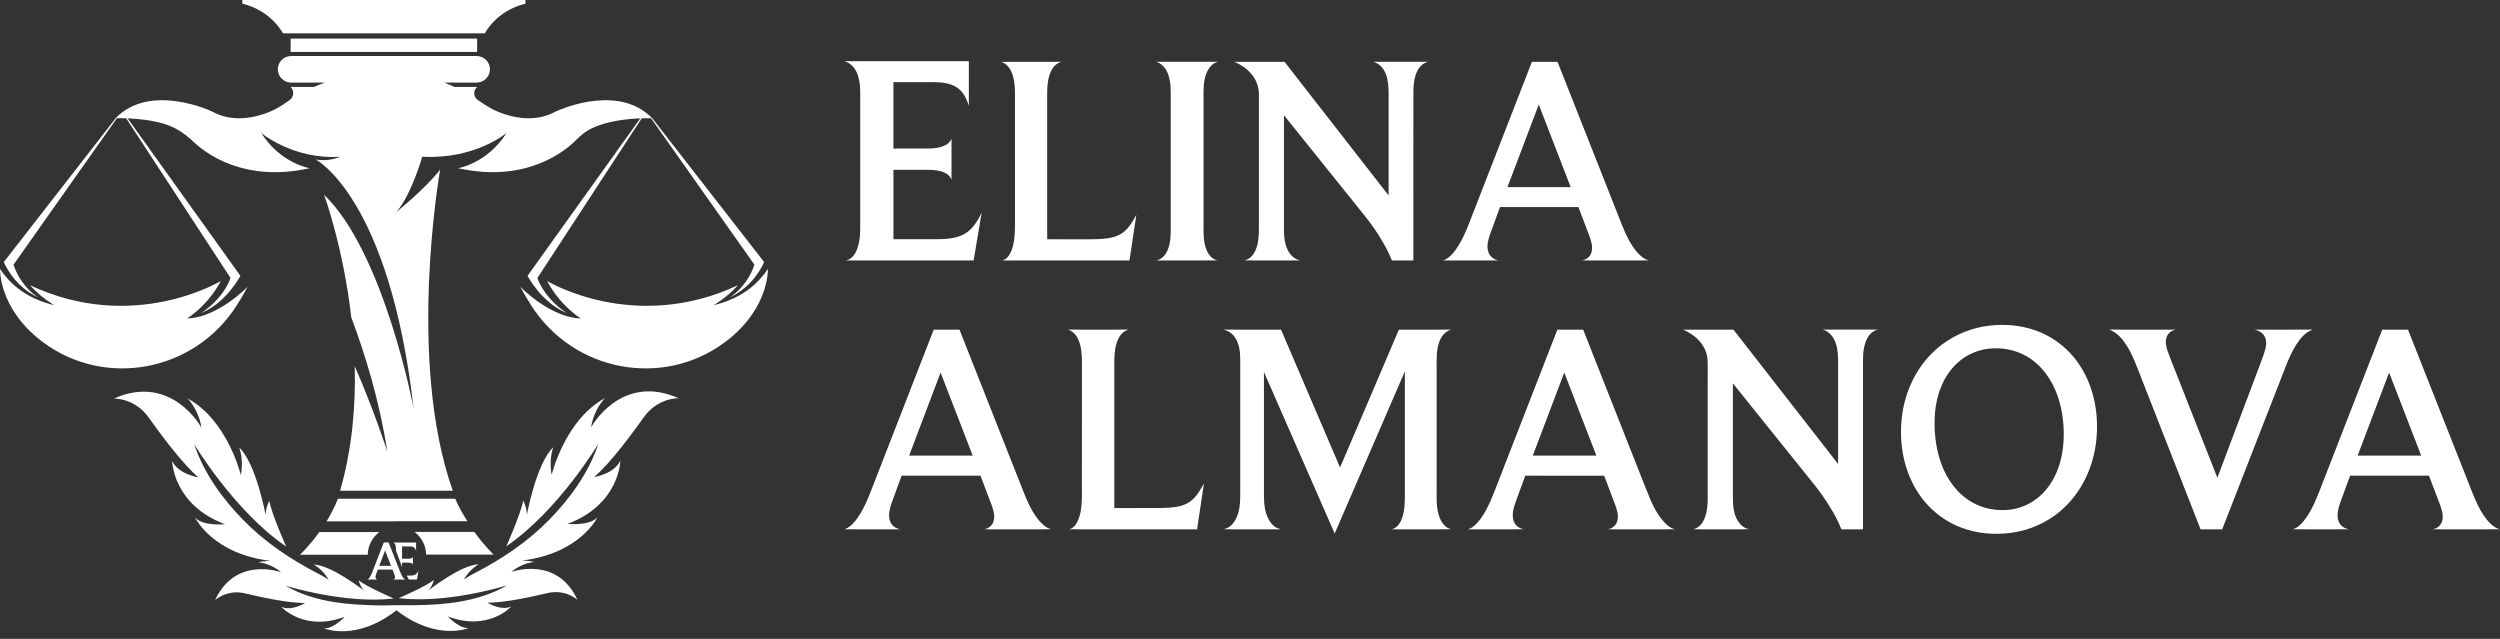 <svg width="270" height="69" viewBox="0 0 270 69" fill="none" xmlns="http://www.w3.org/2000/svg">
<rect x="0" y="0" width="270" height="69" fill="#333333" stroke="none"/>
<path d="M261.489 49.204H254.625C255.757 46.214 256.891 43.226 258.023 40.237C259.182 43.224 260.334 46.214 261.489 49.204ZM250.756 52.379C250.233 53.722 249.724 55.107 248.819 56.248C248.494 56.636 248.115 57.038 247.605 57.16C249.634 57.174 251.663 57.174 253.692 57.16C253.3 57.108 252.92 56.9 252.704 56.564C252.467 56.195 252.423 55.735 252.482 55.309C252.55 54.824 252.718 54.361 252.885 53.902C253.192 53.059 253.507 52.219 253.813 51.375C256.65 51.368 259.488 51.378 262.325 51.37C262.726 52.397 263.11 53.431 263.505 54.459C263.704 55.034 263.93 55.656 263.754 56.267C263.632 56.741 263.197 57.1 262.714 57.158C263.649 57.181 264.584 57.163 265.518 57.169C267.012 57.161 268.507 57.182 270 57.158C269.592 57.083 269.252 56.819 268.959 56.541C268.396 55.988 267.982 55.305 267.627 54.606C267.1 53.533 266.713 52.4 266.26 51.295C264.196 46.065 262.129 40.836 260.065 35.605C259.137 35.604 258.208 35.604 257.279 35.605C255.105 41.196 252.93 46.788 250.756 52.379ZM172.406 49.204C170.117 49.204 167.83 49.204 165.541 49.204C166.674 46.214 167.808 43.225 168.94 40.236C170.097 43.224 171.251 46.214 172.406 49.204ZM161.85 51.919C161.281 53.358 160.781 54.858 159.843 56.111C159.495 56.551 159.09 57.02 158.522 57.159C158.997 57.177 159.473 57.166 159.948 57.169C161.501 57.158 163.055 57.191 164.608 57.15C164.184 57.112 163.78 56.862 163.574 56.487C163.366 56.112 163.342 55.663 163.407 55.248C163.501 54.675 163.72 54.134 163.915 53.59C164.187 52.851 164.461 52.115 164.729 51.375C167.57 51.373 170.413 51.369 173.253 51.378C173.651 52.458 174.074 53.528 174.474 54.609C174.65 55.127 174.827 55.689 174.679 56.237C174.563 56.722 174.124 57.11 173.625 57.15C174.411 57.189 175.199 57.159 175.985 57.169C177.629 57.16 179.274 57.187 180.918 57.154C180.344 57.044 179.909 56.605 179.543 56.181C179.012 55.54 178.617 54.801 178.279 54.045C177.847 53.033 177.463 52.003 177.053 50.982C175.03 45.857 173.004 40.732 170.983 35.606C170.053 35.604 169.124 35.604 168.195 35.605C166.081 41.043 163.965 46.48 161.85 51.919ZM105.05 49.204C102.761 49.204 100.474 49.204 98.185 49.204C99.318 46.214 100.452 43.225 101.585 40.236C102.741 43.224 103.895 46.214 105.05 49.204ZM94.406 52.145C94.02 53.128 93.663 54.128 93.155 55.057C92.842 55.632 92.483 56.193 92.011 56.652C91.77 56.877 91.496 57.088 91.167 57.161C93.025 57.177 94.884 57.163 96.743 57.169C96.918 57.172 97.092 57.158 97.267 57.145C96.802 57.122 96.365 56.822 96.172 56.398C96.006 56.04 95.991 55.63 96.052 55.246C96.14 54.706 96.34 54.195 96.525 53.683C96.809 52.913 97.092 52.143 97.377 51.372C100.214 51.372 103.052 51.374 105.889 51.372C106.288 52.411 106.681 53.452 107.077 54.492C107.272 55.057 107.488 55.669 107.314 56.268C107.19 56.743 106.75 57.116 106.259 57.15C107.155 57.19 108.054 57.159 108.952 57.169C110.488 57.159 112.024 57.188 113.559 57.153C113.252 57.11 112.99 56.931 112.75 56.747C112.254 56.337 111.873 55.809 111.545 55.261C111.126 54.561 110.809 53.809 110.515 53.051C108.219 47.236 105.92 41.421 103.627 35.606C102.698 35.604 101.768 35.605 100.84 35.605C98.696 41.118 96.551 46.631 94.406 52.145ZM229.742 37.413C230.377 38.434 230.765 39.577 231.207 40.688C233.36 46.181 235.511 51.675 237.663 57.169C238.44 57.168 239.218 57.17 239.996 57.167C242.263 51.351 244.534 45.535 246.802 39.719C247.127 38.873 247.482 38.032 247.969 37.262C248.418 36.572 248.969 35.853 249.789 35.599C247.693 35.61 245.596 35.604 243.499 35.603C243.869 35.688 244.245 35.855 244.475 36.172C244.77 36.564 244.801 37.094 244.691 37.558C244.513 38.298 244.212 39 243.952 39.712C242.46 43.675 240.968 47.637 239.476 51.599C237.969 47.776 236.464 43.953 234.958 40.13C234.677 39.401 234.371 38.682 234.114 37.944C233.937 37.435 233.805 36.865 234.017 36.345C234.171 35.933 234.582 35.676 235.003 35.603C232.599 35.604 230.195 35.61 227.791 35.6C228.668 35.891 229.266 36.66 229.742 37.413ZM182.986 36.312C183.772 36.912 184.347 37.824 184.414 38.824C184.452 39.568 184.423 40.314 184.432 41.059V52.567C184.408 53.804 184.561 55.13 183.962 56.266C183.731 56.696 183.341 57.078 182.841 57.156C183.411 57.181 183.981 57.164 184.551 57.169C186.017 57.156 187.484 57.193 188.95 57.149C188.443 57.097 188.019 56.75 187.74 56.341C187.36 55.777 187.216 55.09 187.169 54.421C187.137 53.826 187.155 53.229 187.151 52.633C187.151 48.888 187.151 45.144 187.151 41.4C189.8 44.696 192.449 47.992 195.097 51.289C195.701 52.047 196.327 52.789 196.874 53.592C197.657 54.712 198.371 55.893 198.872 57.169C199.649 57.168 200.427 57.169 201.204 57.168C201.203 51.099 201.204 45.028 201.204 38.958C201.207 38.128 201.274 37.261 201.675 36.516C201.908 36.074 202.31 35.71 202.806 35.599C200.818 35.609 198.831 35.608 196.843 35.6C197.572 35.778 198.072 36.429 198.279 37.121C198.506 37.815 198.521 38.554 198.516 39.278C198.516 42.888 198.517 46.499 198.516 50.11C194.749 45.275 190.983 40.438 187.214 35.604C185.403 35.605 183.591 35.605 181.78 35.604C182.207 35.793 182.614 36.027 182.986 36.312ZM133.35 36.401C133.845 37.101 133.944 37.99 133.947 38.824C133.947 43.618 133.947 48.411 133.947 53.204C133.954 54.256 133.913 55.385 133.332 56.301C133.057 56.726 132.63 57.088 132.114 57.154C133.829 57.187 135.545 57.16 137.261 57.169C137.618 57.159 137.978 57.191 138.334 57.144C138.312 57.137 138.268 57.122 138.245 57.115L138.186 57.111C137.745 57.023 137.4 56.678 137.15 56.321C136.621 55.521 136.513 54.529 136.506 53.592C136.504 49.118 136.505 44.645 136.505 40.172C139.054 45.988 141.6 51.804 144.146 57.621C146.673 51.784 149.195 45.945 151.724 40.108C151.724 44.431 151.724 48.755 151.724 53.079C151.724 54.097 151.753 55.154 151.361 56.114C151.165 56.591 150.808 57.066 150.273 57.169C152.438 57.156 154.604 57.192 156.768 57.151C156.223 57.08 155.828 56.625 155.594 56.161C155.165 55.286 155.148 54.288 155.156 53.334V39.982C155.165 38.934 155.08 37.844 155.471 36.848C155.687 36.272 156.131 35.737 156.754 35.599C154.862 35.611 152.969 35.602 151.077 35.604C148.956 40.563 146.858 45.533 144.726 50.487C142.599 45.527 140.476 40.566 138.351 35.606C136.271 35.599 134.19 35.614 132.11 35.598C132.605 35.702 133.062 35.982 133.35 36.401ZM116.46 36.677C116.801 37.45 116.849 38.312 116.85 39.145C116.848 43.979 116.853 48.815 116.846 53.65C116.83 54.542 116.764 55.464 116.388 56.286C116.201 56.675 115.908 57.084 115.452 57.158C116.438 57.181 117.424 57.162 118.41 57.169H129.283C129.531 55.518 129.779 53.868 130.026 52.217C129.717 52.753 129.425 53.307 128.996 53.76C128.637 54.154 128.168 54.443 127.656 54.596C126.836 54.844 125.969 54.851 125.119 54.866C123.529 54.875 121.937 54.868 120.346 54.869C120.346 49.586 120.345 44.302 120.346 39.019C120.352 38.182 120.416 37.313 120.796 36.552C121.019 36.1 121.41 35.709 121.915 35.597C119.72 35.61 117.525 35.608 115.329 35.598C115.858 35.746 116.248 36.186 116.46 36.677ZM218.889 38.487C220.468 39.396 221.579 40.965 222.185 42.659C222.682 44.029 222.888 45.494 222.886 46.947C222.88 48.283 222.671 49.63 222.168 50.873C221.751 51.906 221.12 52.864 220.279 53.602C219.39 54.387 218.265 54.9 217.087 55.044C215.694 55.215 214.24 54.956 213.015 54.263C211.409 53.368 210.276 51.791 209.659 50.084C209.135 48.653 208.926 47.121 208.933 45.603C208.94 44.272 209.154 42.928 209.671 41.697C210.115 40.635 210.797 39.661 211.7 38.939C212.553 38.251 213.601 37.809 214.688 37.669C216.127 37.487 217.631 37.755 218.889 38.487ZM208.599 38.208C206.866 39.951 205.79 42.289 205.446 44.71C205.043 47.547 205.503 50.567 207.034 53.021C208.153 54.84 209.885 56.278 211.895 57.011C213.562 57.628 215.383 57.78 217.141 57.551C219.455 57.26 221.664 56.173 223.275 54.482C225.039 52.662 226.09 50.218 226.383 47.714C226.707 44.938 226.226 42.007 224.722 39.622C223.571 37.772 221.774 36.331 219.705 35.641C218.18 35.122 216.536 34.985 214.938 35.162C212.561 35.418 210.275 36.498 208.599 38.208ZM166.187 11.287C167.335 14.261 168.485 17.234 169.632 20.208C167.356 20.208 165.08 20.208 162.805 20.208C163.932 17.234 165.058 14.259 166.187 11.287ZM158.111 25.42C157.762 26.141 157.368 26.852 156.826 27.449C156.548 27.744 156.225 28.035 155.818 28.127C157.271 28.134 158.725 28.129 160.178 28.13C160.749 28.123 161.321 28.147 161.89 28.115C161.361 28.077 160.874 27.692 160.73 27.178C160.533 26.552 160.725 25.896 160.925 25.296C161.275 24.317 161.641 23.342 162 22.365C164.823 22.366 167.646 22.365 170.47 22.366C170.778 23.178 171.086 23.99 171.395 24.802C171.579 25.289 171.782 25.772 171.892 26.282C171.988 26.684 171.974 27.132 171.775 27.503C171.591 27.85 171.223 28.075 170.84 28.126C172.083 28.137 173.325 28.127 174.569 28.13C175.747 28.126 176.925 28.141 178.102 28.123C177.573 28.023 177.165 27.631 176.816 27.247C176.076 26.389 175.59 25.349 175.175 24.305C172.854 18.431 170.535 12.556 168.215 6.681C167.293 6.68 166.369 6.681 165.446 6.681C163.368 12.02 161.292 17.358 159.215 22.697C158.854 23.607 158.526 24.532 158.111 25.42ZM133.338 6.695C134.132 7.027 134.863 7.55 135.36 8.26C135.759 8.827 135.963 9.522 135.96 10.214C135.961 15.079 135.96 19.943 135.96 24.808C135.955 25.613 135.894 26.453 135.521 27.183C135.289 27.638 134.882 28.051 134.354 28.122C135.616 28.142 136.877 28.126 138.137 28.13C138.914 28.123 139.691 28.147 140.467 28.117C140.193 28.089 139.937 27.972 139.72 27.806C139.26 27.457 138.984 26.919 138.839 26.37C138.6 25.483 138.681 24.558 138.667 23.651V12.445C141.523 16 144.379 19.555 147.235 23.109C147.823 23.84 148.385 24.591 148.886 25.385C149.438 26.259 149.951 27.164 150.325 28.13H152.644C152.645 22.041 152.642 15.95 152.646 9.86C152.656 9.093 152.737 8.297 153.101 7.609C153.335 7.161 153.737 6.78 154.245 6.677C152.262 6.684 150.28 6.682 148.296 6.678C148.942 6.822 149.421 7.359 149.652 7.957C149.914 8.608 149.97 9.318 149.971 10.012V21.109C146.225 16.3 142.478 11.49 138.732 6.681C136.904 6.679 135.074 6.682 133.246 6.68L133.338 6.695ZM126.076 7.821C126.46 8.682 126.444 9.645 126.439 10.568V24.456C126.445 25.34 126.448 26.262 126.075 27.083C125.853 27.585 125.425 28.039 124.862 28.131C127.082 28.124 129.302 28.143 131.522 28.122C130.971 28.042 130.569 27.581 130.35 27.099C129.952 26.227 129.979 25.246 129.982 24.309C129.982 19.51 129.982 14.712 129.982 9.914C129.989 9.08 130.075 8.205 130.514 7.476C130.751 7.093 131.117 6.747 131.578 6.678C129.337 6.682 127.096 6.683 124.854 6.677C125.424 6.825 125.848 7.296 126.076 7.821ZM92.577 7.942C92.846 8.61 92.903 9.34 92.905 10.055C92.904 14.733 92.905 19.413 92.905 24.091C92.909 25.082 92.908 26.111 92.515 27.039C92.304 27.536 91.918 28.025 91.359 28.129C95.956 28.133 100.555 28.13 105.152 28.13C105.44 26.409 105.737 24.688 106.021 22.965C105.735 23.548 105.418 24.126 104.978 24.609C104.547 25.091 103.969 25.43 103.347 25.599C102.394 25.864 101.396 25.835 100.416 25.837C99.108 25.837 97.8 25.837 96.492 25.837C96.491 23.338 96.492 20.838 96.492 18.339C97.732 18.338 98.973 18.338 100.214 18.339C100.838 18.344 101.484 18.391 102.055 18.665C102.37 18.812 102.644 19.066 102.764 19.398C102.758 17.927 102.758 16.454 102.764 14.983C102.645 15.276 102.412 15.511 102.135 15.66C101.55 15.976 100.869 16.037 100.215 16.045C98.974 16.046 97.733 16.045 96.492 16.045C96.491 13.654 96.493 11.263 96.491 8.872C97.917 8.871 99.343 8.872 100.768 8.871C101.241 8.872 101.716 8.891 102.18 8.988C102.801 9.11 103.412 9.387 103.835 9.871C104.232 10.31 104.448 10.873 104.635 11.425C104.634 9.82 104.637 8.214 104.634 6.61C100.145 6.608 95.656 6.614 91.167 6.607C91.837 6.762 92.338 7.318 92.577 7.942ZM108.107 6.679C110.293 6.681 112.478 6.682 114.664 6.678C114.156 6.773 113.766 7.175 113.543 7.623C113.167 8.375 113.101 9.234 113.095 10.061C113.095 15.322 113.095 20.583 113.095 25.844C114.563 25.845 116.03 25.844 117.498 25.845C118.188 25.842 118.882 25.835 119.568 25.743C120.092 25.67 120.62 25.537 121.073 25.256C121.843 24.785 122.3 23.973 122.725 23.204C122.478 24.846 122.231 26.488 121.984 28.13H109.099C108.803 28.129 108.507 28.138 108.211 28.117C108.487 28.101 108.709 27.91 108.877 27.707C109.157 27.359 109.311 26.927 109.418 26.499C109.587 25.781 109.617 25.04 109.617 24.306C109.616 19.559 109.617 14.811 109.616 10.064C109.61 9.306 109.553 8.531 109.261 7.823C109.054 7.309 108.662 6.826 108.107 6.679Z" fill="white"/>
<path d="M44.458 60.83C44.516 60.858 44.567 60.905 44.589 60.966C44.588 60.693 44.588 60.42 44.589 60.146C44.568 60.2 44.524 60.244 44.472 60.272C44.364 60.33 44.237 60.342 44.116 60.343C43.885 60.344 43.654 60.344 43.424 60.344C43.423 59.899 43.424 59.455 43.423 59.01H44.219C44.306 59.011 44.395 59.014 44.481 59.032C44.596 59.055 44.71 59.106 44.788 59.196C44.862 59.278 44.902 59.383 44.937 59.485C44.937 59.186 44.938 58.888 44.937 58.59C44.103 58.59 43.269 58.591 42.435 58.59C42.559 58.618 42.652 58.722 42.697 58.837C42.746 58.962 42.757 59.098 42.757 59.23V59.34V59.347V59.45L43.424 61.251V60.77H44.115C44.232 60.77 44.351 60.78 44.458 60.83ZM45.033 62.589C45.087 62.269 45.142 61.949 45.194 61.629C45.141 61.738 45.083 61.845 45.001 61.935C44.921 62.025 44.813 62.087 44.698 62.118C44.52 62.168 44.335 62.163 44.153 62.163H43.922L44.155 62.589H45.033ZM42.233 61.112C42.019 60.557 41.804 60.002 41.59 59.447C41.379 60.002 41.168 60.557 40.958 61.112H42.233ZM42.654 62.426C42.687 62.314 42.647 62.2 42.61 62.095C42.537 61.902 42.463 61.709 42.389 61.515C41.862 61.516 41.335 61.516 40.808 61.516C40.754 61.659 40.702 61.802 40.649 61.945C40.615 62.04 40.578 62.136 40.561 62.235C40.55 62.307 40.553 62.383 40.584 62.45C40.619 62.528 40.701 62.584 40.787 62.588C40.754 62.591 40.722 62.593 40.69 62.593C40.344 62.592 39.999 62.594 39.654 62.591C39.715 62.578 39.766 62.538 39.811 62.497C39.898 62.411 39.965 62.307 40.023 62.2C40.117 62.028 40.184 61.842 40.256 61.659C40.654 60.635 41.053 59.61 41.451 58.586C41.624 58.586 41.796 58.586 41.969 58.586C42.395 59.667 42.822 60.747 43.248 61.827C43.304 61.968 43.362 62.108 43.44 62.238C43.501 62.34 43.572 62.438 43.664 62.514C43.709 62.549 43.758 62.582 43.815 62.59C43.529 62.596 43.244 62.591 42.958 62.592C42.792 62.591 42.624 62.596 42.458 62.589C42.469 62.588 42.479 62.584 42.49 62.581C42.548 62.565 42.594 62.527 42.631 62.478C42.64 62.462 42.649 62.444 42.654 62.426ZM53.318 59.9C53.318 59.9 52.325 58.982 51.227 57.448H44.768C45.515 58.013 46.006 58.896 46.025 59.9H53.318ZM32.397 59.912H39.717C39.733 58.909 40.219 58.028 40.962 57.46H34.488C33.39 58.993 32.397 59.912 32.397 59.912ZM42.871 56.291H50.473C50.03 55.562 49.522 54.753 49.169 53.866L36.499 53.865C36.146 54.752 35.714 55.574 35.27 56.302H42.871V56.291ZM63.84 46.147C64.136 44.157 65.341 42.996 65.341 42.996C61.005 45.338 59.583 51.278 59.583 51.278C59.244 49.586 59.756 48.3 59.756 48.3C57.923 50.03 56.902 55.605 56.902 55.605C56.906 54.805 56.507 54.057 56.507 54.057C56.266 55.461 54.684 58.998 54.684 58.998C60.318 55.147 64.62 47.933 64.62 47.933C63.556 51.136 61.492 53.91 59.317 56.132C57.008 58.492 54.254 60.354 51.32 61.868C50.554 62.262 50.087 62.592 50.087 62.592C50.757 61.426 51.717 60.936 51.717 60.936C49.755 61.009 46.294 63.751 46.294 63.751C46.707 63.284 46.857 62.641 46.857 62.641C45.995 63.34 43.059 64.601 43.059 64.601C48.339 65.237 54.757 63.218 54.757 63.218C51.565 65.091 47.647 65.337 44.634 65.362C42.909 65.357 42.909 65.357 41.126 65.392C37.924 65.315 34.087 65.16 30.836 63.251C30.836 63.251 37.248 65.271 42.527 64.635C42.527 64.635 39.598 63.374 38.736 62.675C38.736 62.675 38.886 63.318 39.299 63.785C39.299 63.785 35.838 61.042 33.875 60.969C33.875 60.969 34.836 61.46 35.506 62.626C35.506 62.626 35.039 62.296 34.273 61.902C31.34 60.388 28.585 58.525 26.276 56.166C24.101 53.944 22.036 51.17 20.973 47.967C20.973 47.967 25.274 55.181 30.908 59.031C30.908 59.031 29.327 55.495 29.086 54.091C29.086 54.091 28.687 54.839 28.691 55.638C28.691 55.638 27.67 50.064 25.837 48.334C25.837 48.334 26.349 49.619 26.01 51.312C26.01 51.312 24.588 45.372 20.251 43.029C20.251 43.029 21.456 44.191 21.753 46.181C21.753 46.181 18.535 40.267 12.308 43.042C12.308 43.042 12.783 43.027 13.449 43.216C14.509 43.519 15.424 44.194 16.061 45.094C16.979 46.394 19.63 50.049 21.434 51.556C21.434 51.556 19.244 51.227 18.597 49.781C18.597 49.781 18.649 54.493 24.298 56.616C24.298 56.616 21.946 56.863 21.071 55.907C21.071 55.907 22.941 59.817 29.205 60.57C28.765 60.581 28.321 60.627 27.878 60.728C27.878 60.728 29.181 60.791 30.376 61.805C30.376 61.805 25.454 59.991 23.229 64.815C23.229 64.815 23.911 64.177 25.062 64.005C25.534 63.934 26.018 63.979 26.482 64.091C27.687 64.381 31.118 65.162 32.949 65.119C32.949 65.119 31.498 66.051 30.376 65.535C30.376 65.535 32.825 68.27 37.226 66.613C37.226 66.613 35.975 67.966 34.971 67.855C34.971 67.855 38.431 69.342 42.819 65.909C47.186 69.295 50.622 67.821 50.622 67.821C49.618 67.932 48.367 66.58 48.367 66.58C52.767 68.236 55.217 65.501 55.217 65.501C54.095 66.017 52.644 65.085 52.644 65.085C54.474 65.128 57.905 64.347 59.11 64.057C59.945 63.856 60.828 63.93 61.605 64.297C62.093 64.528 62.363 64.782 62.363 64.782C60.139 59.957 55.216 61.771 55.216 61.771C56.412 60.757 57.714 60.695 57.714 60.695C57.272 60.594 56.828 60.547 56.388 60.536C62.651 59.784 64.522 55.874 64.522 55.874C63.647 56.83 61.296 56.582 61.296 56.582C66.944 54.459 66.996 49.747 66.996 49.747C66.349 51.194 64.159 51.521 64.159 51.521C65.964 50.015 68.615 46.359 69.532 45.06C70.168 44.16 71.083 43.485 72.144 43.182C72.809 42.993 73.285 43.008 73.285 43.008C67.057 40.233 63.84 46.147 63.84 46.147ZM30.552 3.599H35.36H47.558H52.366C52.366 3.599 53.566 1.173 56.748 0.391V0H47.558H35.36H26.17V0.391C29.353 1.173 30.552 3.599 30.552 3.599ZM31.387 4.172V5.607H34.552H48.367H51.531V4.172H48.367H34.552H31.387ZM25.117 33.649C25.615 32.955 26.288 31.809 26.75 30.968C26.75 30.968 23.545 34.293 20.209 34.397C20.209 34.397 22.439 33.028 23.847 30.349C23.847 30.349 14.439 36.066 3.235 30.802C4.506 32.219 5.884 32.965 5.884 32.965C2.412 32.147 0.837 30.262 0 29.05C-0.004 29.28 -0.027 33.115 4.045 36.488C10.521 41.854 20.196 40.514 25.117 33.649ZM0.413 28.298C0.413 28.298 1.4 30.852 4.128 32.13C4.128 32.13 2.271 31.026 1.458 28.588L12.622 12.77C12.809 12.765 13.164 12.762 13.628 12.777L24.903 30.033C23.994 32.437 21.733 33.809 21.733 33.809C24.51 32.642 25.959 29.785 25.959 29.785L13.784 12.782C14.798 12.821 16.252 12.952 17.619 13.341C18.844 13.69 19.934 14.393 20.853 15.273C22.201 16.565 26.36 19.74 33.447 18.166C33.447 18.166 30.322 17.674 28.208 14.358C28.208 14.358 31.707 17.281 36.758 16.927C36.758 16.927 35.48 17.507 34.087 17.217C34.087 17.217 42.041 21.262 44.672 44.096C44.672 44.096 41.482 27.255 34.997 21.03C34.997 21.03 37.06 26.612 37.94 34.283C39.428 38.235 40.986 43.285 41.826 48.752C41.826 48.752 40.446 44.448 38.313 39.548C38.421 43.84 38.036 48.477 36.73 52.997H48.901C43.885 38.852 47.536 18.32 47.536 18.32C45.91 20.41 42.815 22.887 42.815 22.887C44.44 21.03 45.601 16.927 45.601 16.927C51.329 17.237 54.711 14.358 54.711 14.358C52.596 17.674 49.471 18.166 49.471 18.166C56.892 19.815 61.103 16.256 62.237 15.104C62.74 14.594 63.304 14.139 63.952 13.836C65.634 13.048 67.795 12.833 69.152 12.782L56.977 29.785C56.977 29.785 58.426 32.642 61.203 33.809C61.203 33.809 58.942 32.437 58.033 30.033L69.308 12.776C69.781 12.762 70.136 12.766 70.314 12.771L81.478 28.588C80.665 31.026 78.808 32.13 78.808 32.13C81.536 30.852 82.523 28.298 82.523 28.298L70.447 12.775C70.323 12.646 70.195 12.526 70.064 12.413L70.053 12.402L70.056 12.405C66.215 9.067 59.998 12.051 59.998 12.051C57.792 13.276 55.37 12.701 53.889 12.115C53.183 11.834 52.532 11.44 51.912 11.002C51.875 10.976 51.762 10.902 51.616 10.807C51.12 10.483 51.077 9.771 51.531 9.389H49.086C48.712 9.217 48.341 9.064 47.974 8.919H51.48C52.268 8.919 52.914 8.274 52.914 7.485C52.914 6.696 52.268 6.051 51.48 6.051H47.688H35.23H31.439C30.65 6.051 30.005 6.696 30.005 7.485C30.005 8.274 30.65 8.919 31.439 8.919H35.08C34.69 9.064 34.297 9.217 33.905 9.389H31.387C31.803 9.79 31.753 10.47 31.282 10.806C31.149 10.901 31.044 10.976 31.007 11.002C30.386 11.44 29.736 11.834 29.03 12.115C27.549 12.701 25.126 13.276 22.921 12.051C22.921 12.051 16.263 8.855 12.471 12.775C12.471 12.775 12.482 12.775 12.489 12.774L12.489 12.775L0.413 28.298ZM78.891 36.488C72.415 41.854 62.74 40.514 57.818 33.649C57.321 32.955 56.649 31.809 56.186 30.968C56.186 30.968 59.391 34.293 62.727 34.397C62.727 34.397 60.497 33.028 59.089 30.349C59.089 30.349 68.497 36.066 79.701 30.802C78.43 32.219 77.052 32.965 77.052 32.965C80.524 32.147 82.099 30.262 82.936 29.05C82.941 29.28 82.963 33.115 78.891 36.488Z" fill="white"/>
</svg>
